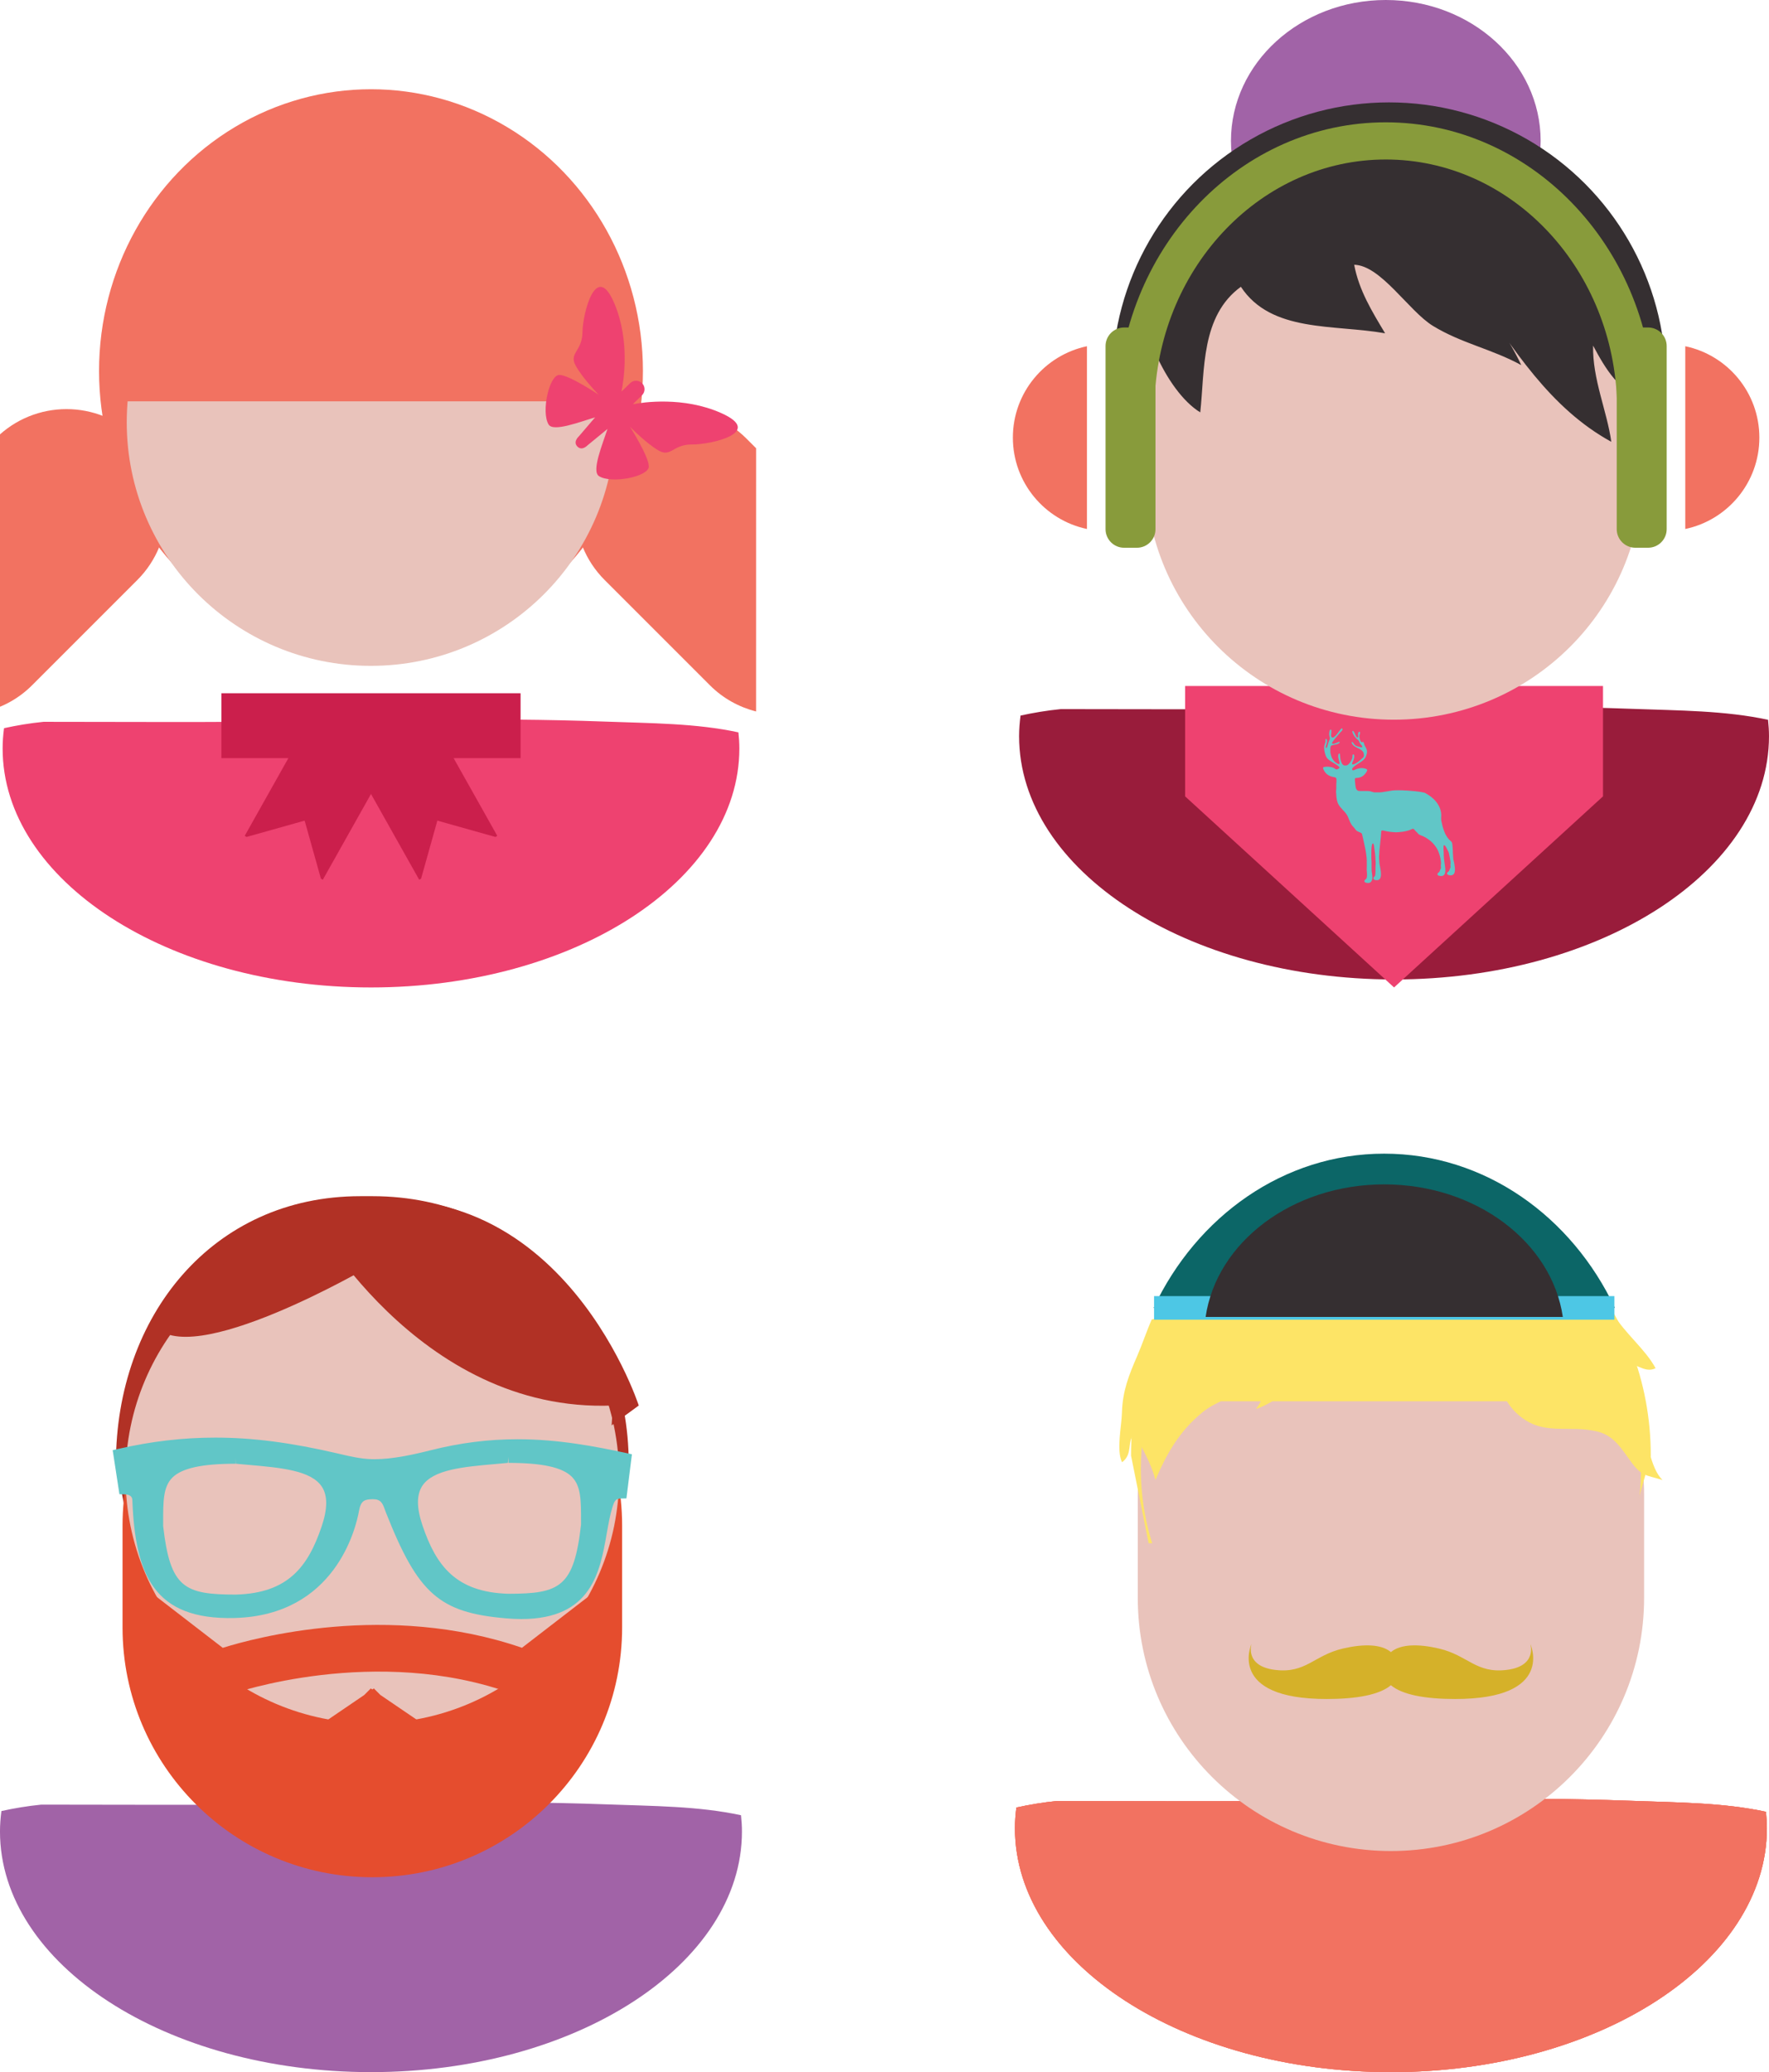 <?xml version="1.0" encoding="utf-8"?>
<!-- Generator: Adobe Illustrator 17.1.0, SVG Export Plug-In . SVG Version: 6.00 Build 0)  -->
<!DOCTYPE svg PUBLIC "-//W3C//DTD SVG 1.1//EN" "http://www.w3.org/Graphics/SVG/1.1/DTD/svg11.dtd">
<svg version="1.1" id="Layer_1" xmlns:x="http://ns.adobe.com/Extensibility/1.0/" xmlns:i="http://ns.adobe.com/AdobeIllustrator/10.0/" xmlns:graph="http://ns.adobe.com/Graphs/1.0/"
	 xmlns="http://www.w3.org/2000/svg" xmlns:xlink="http://www.w3.org/1999/xlink" xmlns:a="http://ns.adobe.com/AdobeSVGViewerExtensions/3.0/"
	 x="0px" y="0px" viewBox="67.902 352.029 184.304 215.871" enable-background="new 67.902 352.029 184.304 215.871"
	 xml:space="preserve">
<pattern  x="0" y="600" width="2.734" height="3.364" patternUnits="userSpaceOnUse" id="SVGID_1_" viewBox="0 -3.364 2.734 3.364" overflow="visible">
	<g>
		<polygon fill="none" points="0,0 2.734,0 2.734,-3.364 0,-3.364 		"/>
		<g>
			<polygon fill="none" points="0,-3.364 2.734,-3.364 2.734,0 0,0 			"/>
			<g>
				<polygon fill="none" points="0,0 2.734,0 2.734,-3.364 0,-3.364 				"/>
				<g>
					<polygon fill="none" points="0,-3.364 2.734,-3.364 2.734,0 0,0 					"/>
					<path fill="none" d="M1.236,0v-0.74c0-0.191-0.153-0.345-0.344-0.345c-0.19,0-0.345,0.154-0.345,0.345V0H0v-3.364h0.503v0.836
						c0,0.215,0.175,0.389,0.389,0.389s0.39-0.174,0.39-0.389v-0.836h1.454v1.258c0-0.191-0.153-0.345-0.344-0.345
						c-0.19,0-0.345,0.154-0.345,0.345v1.481c0,0.19,0.155,0.345,0.345,0.345c0.19,0,0.344-0.154,0.344-0.345V0H1.236z"/>
					<path fill="#262626" d="M2.391-0.281c-0.19,0-0.345-0.154-0.345-0.345v-1.481c0-0.191,0.155-0.345,0.345-0.345
						s0.344,0.154,0.344,0.345v1.481C2.734-0.436,2.58-0.281,2.391-0.281z"/>
					<path fill="#262626" d="M0.892-2.139c-0.215,0-0.389-0.174-0.389-0.389v-0.837h0.778v0.836
						C1.282-2.313,1.107-2.139,0.892-2.139z"/>
					<path fill="#262626" d="M0.892-1.226c0.219,0,0.397,0.174,0.397,0.389v0.836H0.496v-0.836C0.496-1.052,0.674-1.226,0.892-1.226
						z"/>
				</g>
			</g>
		</g>
	</g>
</pattern>
<pattern  x="0" y="600" width="2.734" height="3.364" patternUnits="userSpaceOnUse" id="SVGID_52_" viewBox="0 -3.364 2.734 3.364" overflow="visible">
	<g>
		<polygon fill="none" points="0,0 2.734,0 2.734,-3.364 0,-3.364 		"/>
		<g>
			<polygon fill="none" points="0,-3.364 2.734,-3.364 2.734,0 0,0 			"/>
			<g>
				<polygon fill="none" points="0,0 2.734,0 2.734,-3.364 0,-3.364 				"/>
				<g>
					<polygon fill="none" points="0,-3.364 2.734,-3.364 2.734,0 0,0 					"/>
					<path fill="none" d="M1.236,0v-0.74c0-0.191-0.153-0.345-0.344-0.345c-0.19,0-0.345,0.154-0.345,0.345V0H0v-3.364h0.503v0.836
						c0,0.215,0.175,0.389,0.389,0.389s0.39-0.174,0.39-0.389v-0.836h1.454v1.258c0-0.191-0.153-0.345-0.344-0.345
						c-0.19,0-0.345,0.154-0.345,0.345v1.481c0,0.19,0.155,0.345,0.345,0.345c0.19,0,0.344-0.154,0.344-0.345V0H1.236z"/>
					<path fill="#262626" d="M2.391-0.281c-0.19,0-0.345-0.154-0.345-0.345v-1.481c0-0.191,0.155-0.345,0.345-0.345
						s0.344,0.154,0.344,0.345v1.481C2.734-0.436,2.58-0.281,2.391-0.281z"/>
					<path fill="#262626" d="M0.892-2.139c-0.215,0-0.389-0.174-0.389-0.389v-0.837h0.778v0.836
						C1.282-2.313,1.107-2.139,0.892-2.139z"/>
					<path fill="#262626" d="M0.892-1.226c0.219,0,0.397,0.174,0.397,0.389v0.836H0.496v-0.836C0.496-1.052,0.674-1.226,0.892-1.226
						z"/>
				</g>
			</g>
		</g>
	</g>
</pattern>
<g>
	<g>
		<ellipse fill="#F27261" cx="106.553" cy="390.677" rx="28.332" ry="29.351"/>
		<path fill="#F27261" d="M146.677,426.149c-1.76-0.447-3.43-1.348-4.807-2.723l-10.968-10.968
			c-4.074-4.074-4.074-10.68-0.001-14.752c4.074-4.075,10.68-4.075,14.754,0l1.024,1.024L146.677,426.149z"/>
		<path fill="#F27261" d="M66.43,426.149c1.76-0.447,3.43-1.348,4.807-2.723l10.968-10.968c4.075-4.074,4.075-10.68,0.001-14.752
			c-4.074-4.075-10.68-4.075-14.754,0l-1.026,1.024L66.43,426.149z"/>
		<path fill="#E9C3BB" d="M106.535,421.397c14.066,0,25.466-11.356,25.466-25.374c0-14.013-11.4-25.383-25.466-25.383
			c-14.038,0-25.429,11.369-25.429,25.383C81.106,410.04,92.498,421.397,106.535,421.397z"/>
		<path fill="#F27261" d="M106.535,367.563c-13.535,0-24.755,11.373-26.939,26.276h53.918
			C131.324,378.935,120.099,367.563,106.535,367.563z"/>
		<path fill="#EE4270" d="M106.553,454.9c21.196,0,38.378-11.148,38.378-24.899c0-0.562-0.038-1.12-0.098-1.676
			c-4.39-0.95-9.052-0.944-13.995-1.126c-12.015-0.446-24.158-0.083-36.165,0.02c-7.399,0.055-14.818,0.007-22.23,0.007
			c-1.457,0.146-2.82,0.377-4.121,0.664c-0.092,0.695-0.147,1.398-0.147,2.11C68.177,443.753,85.357,454.9,106.553,454.9z"/>
		<rect x="90.969" y="424.25" fill="#CB1F4C" width="31.169" height="6.762"/>
		<path fill="#EE4270" d="M139.987,398.334c1.967,0.027,7.593-1.248,3.061-3.27c-3.957-1.765-8.206-1.119-9.214-0.925l0.954-0.932
			c0.348-0.342,0.354-0.899,0.015-1.246c-0.343-0.351-0.898-0.358-1.248-0.017l-0.908,0.884c0.237-1.132,0.908-5.25-0.722-9.154
			c-1.913-4.582-3.319,1.014-3.339,2.98c-0.026,1.967-1.425,2.143-0.718,3.446c0.702,1.306,2.411,3.054,2.411,3.054
			s-3.046-2.053-4.1-2.065c-1.056-0.012-1.919,3.863-1.119,5.166c0.492,0.8,3.268-0.284,4.844-0.746l-1.673,1.954
			c-0.349,0.341-0.514,0.736-0.178,1.084c0.344,0.349,0.74,0.191,1.092-0.15l2.05-1.681c-0.507,1.565-1.692,4.396-0.89,4.915
			c1.285,0.826,5.181,0.065,5.194-0.998c0.01-1.054-1.965-4.147-1.965-4.147s1.705,1.745,2.993,2.482
			C137.812,399.702,138.019,398.314,139.987,398.334z"/>
		<polygon fill="#CB1F4C" points="113.468,437.521 119.516,439.22 119.712,439.108 111.828,425.075 103.69,429.646 111.576,443.68 
			111.772,443.569 		"/>
		<polygon fill="#CB1F4C" points="99.641,437.521 93.592,439.22 93.396,439.108 101.281,425.075 109.419,429.646 101.533,443.68 
			101.337,443.569 		"/>
	</g>
	<g>
		<path fill="#A163A7" d="M106.554,567.9c21.347,0,38.649-11.228,38.649-25.076c0-0.567-0.038-1.129-0.098-1.687
			c-4.421-0.957-9.116-0.952-14.095-1.135c-12.099-0.448-24.328-0.085-36.422,0.021c-7.451,0.055-14.923,0.009-22.388,0.009
			c-1.467,0.146-2.842,0.38-4.151,0.668c-0.092,0.702-0.149,1.409-0.149,2.125C67.904,556.673,85.208,567.9,106.554,567.9z"/>
		<path fill="#B13125" d="M130.869,513.549l2.537-9.014c0-15.401-11.272-27.89-26.677-27.89h-1.288
			c-15.404,0-25.463,12.488-25.463,27.89l1.805,8.998L130.869,513.549z"/>
		<path fill="#E54D2E" d="M132.718,521.574c0,14.374-11.651,26.023-26.026,26.023l0,0c-14.372,0-26.023-11.649-26.023-26.023
			v-10.618c0-14.374,11.651-26.026,26.023-26.026l0,0c14.375,0,26.026,11.652,26.026,26.026V521.574z"/>
		<path fill="#E9C3BB" d="M132.404,505.855c0,14.197-11.508,25.708-25.721,25.708c-14.186,0-25.702-11.511-25.702-25.708
			c0-14.206,11.515-25.717,25.702-25.717C120.895,480.139,132.404,491.648,132.404,505.855z"/>
		<path fill="#61C6C7" d="M133.197,503.414c-3.278-0.7-7.129-1.448-11.355-1.448c-3.028,0-5.974,0.371-9.012,1.134
			c-1.958,0.492-4.031,0.946-5.921,0.946l-0.323-0.005c-1.125-0.037-2.21-0.29-3.261-0.536l-0.159-0.038
			c-4.966-1.157-8.93-1.67-12.851-1.67c-3.344,0-6.656,0.387-10.125,1.183l-0.548,0.127l0.702,4.587l0.512,0.01
			c0.809,0.015,0.828,0.453,0.834,0.615c0.309,7.756,2.213,12.482,10.645,12.27c10.482-0.275,12.642-9.337,12.968-11.152
			c0.203-1.136,0.631-1.202,1.438-1.225c0.836,0,1.018,0.405,1.27,1.12c0.038,0.106,0.073,0.207,0.111,0.297
			c3.336,8.438,5.546,10.39,12.452,10.992c0.584,0.051,1.132,0.077,1.645,0.077c7.326,0,8.194-4.924,8.891-8.881
			c0.177-1.012,0.347-1.97,0.608-2.799c0.229-0.732,0.367-0.862,0.928-0.878l0.52-0.011l0.573-4.597L133.197,503.414z
			 M120.881,503.825v0.605c3.516,0,5.614,0.461,6.6,1.449c0.963,0.966,0.959,2.494,0.956,4.614l0.001,0.367
			c-0.738,6.496-2.187,7.205-7.563,7.205c-5.48-0.149-7.539-2.94-8.946-7.087c-0.631-1.859-0.64-3.217-0.032-4.149
			c1.116-1.709,4.289-1.989,7.647-2.283l1.269-0.117L120.881,503.825L120.881,503.825z M84.902,510.581
			c-0.003-2.12-0.007-3.649,0.954-4.614c0.988-0.988,3.082-1.449,6.59-1.449v-0.605l0,0l0.022,0.604l1.323,0.119
			c3.36,0.293,6.532,0.571,7.648,2.281c0.608,0.934,0.598,2.292-0.031,4.151c-1.406,4.145-3.463,6.937-8.932,7.082
			c-5.39,0-6.839-0.707-7.575-7.134C84.902,511.016,84.902,510.581,84.902,510.581z"/>
		<g>
			<path fill="#B13125" d="M100.096,478.217c0,0,11.174,21.073,31.657,20.236l-0.127,2.067l2.825-2.067
				C134.451,498.453,125.561,470.945,100.096,478.217z"/>
			<path fill="#B13125" d="M102.87,476.992l-12.026,6.88c0,0-1.14,0.111-2.54,0.437c-1.438,1.713-2.914,3.396-4.383,5.084
				c-0.048,0.144-0.093,0.289-0.137,0.431c0.027,0.049,0.057,0.096,0.092,0.147c3.587,5.085,22.677-6.097,22.677-6.097v-0.605
				L102.87,476.992z"/>
		</g>
		<path fill="#E54D2E" d="M131.918,516.263l-9.635,7.429c-13.987-4.814-27.923-1.014-31.172,0.006l-9.644-7.435l4.967,16.003
			l19.881,6.198l0.218,0.169l0.16-0.049l0.16,0.049l0.22-0.169l19.883-6.198L131.918,516.263z M112.907,532.266l-5.373-3.657
			l-0.682-0.681l-0.16,0.109l-0.16-0.109l-0.679,0.681l-5.375,3.657h-9.252v-3.624c0.269,0,0.541-0.045,0.809-0.14
			c0.15-0.054,15.055-5.207,29.291-0.009c0.275,0.099,0.554,0.137,0.832,0.137v3.635L112.907,532.266L112.907,532.266z"/>
		<pattern  id="SVGID_2_" xlink:href="#SVGID_1_" patternTransform="matrix(0.553 0 0 -0.553 -11557.225 -21776.551)">
		</pattern>
		<path fill="url(#SVGID_2_)" d="M79.309,510.221"/>
	</g>
	<g>
		<g>
			<g>
				<g>
					<path id="SVGID_4_" fill="#F27261" d="M212.816,567.9c21.634,0,39.171-11.377,39.171-25.413c0-0.576-0.039-1.145-0.097-1.709
						c-4.48-0.97-9.242-0.964-14.284-1.151c-12.264-0.454-24.659-0.085-36.914,0.022c-7.552,0.055-15.125,0.007-22.69,0.007
						c-1.485,0.149-2.878,0.386-4.208,0.678c-0.092,0.71-0.149,1.428-0.149,2.153C173.645,556.523,191.182,567.9,212.816,567.9z"/>
				</g>
				<g>
					<g>
						<g>
							<defs>
								<path id="SVGID_3_" d="M212.816,567.9c21.634,0,39.171-11.377,39.171-25.413c0-0.576-0.039-1.145-0.097-1.709
									c-4.48-0.97-9.242-0.964-14.284-1.151c-12.264-0.454-24.659-0.085-36.914,0.022c-7.552,0.055-15.125,0.007-22.69,0.007
									c-1.485,0.149-2.878,0.386-4.208,0.678c-0.092,0.71-0.149,1.428-0.149,2.153C173.645,556.523,191.182,567.9,212.816,567.9z"
									/>
							</defs>
							<clipPath id="SVGID_5_">
								<use xlink:href="#SVGID_3_"  overflow="visible"/>
							</clipPath>
							<g clip-path="url(#SVGID_5_)">
								<rect x="244.874" y="537.205" fill="#F27261" width="11.059" height="11.059"/>
								<rect x="244.874" y="537.205" fill="#F27261" width="5.528" height="5.53"/>
								<rect x="250.402" y="537.205" fill="#F27261" width="5.529" height="5.53"/>
								<rect x="250.402" y="542.735" fill="#F27261" width="5.529" height="5.528"/>
								<rect x="244.874" y="542.735" fill="#F27261" width="5.528" height="5.528"/>
							</g>
						</g>
					</g>
				</g>
				<g>
					<g>
						<g>
							<defs>
								<path id="SVGID_6_" d="M212.816,567.9c21.634,0,39.171-11.377,39.171-25.413c0-0.576-0.039-1.145-0.097-1.709
									c-4.48-0.97-9.242-0.964-14.284-1.151c-12.264-0.454-24.659-0.085-36.914,0.022c-7.552,0.055-15.125,0.007-22.69,0.007
									c-1.485,0.149-2.878,0.386-4.208,0.678c-0.092,0.71-0.149,1.428-0.149,2.153C173.645,556.523,191.182,567.9,212.816,567.9z"
									/>
							</defs>
							<clipPath id="SVGID_7_">
								<use xlink:href="#SVGID_6_"  overflow="visible"/>
							</clipPath>
							<g clip-path="url(#SVGID_7_)">
								<rect x="244.874" y="548.265" fill="#F27261" width="11.059" height="11.056"/>
								<rect x="244.874" y="548.265" fill="#F27261" width="5.528" height="5.528"/>
								<rect x="250.402" y="548.265" fill="#F27261" width="5.529" height="5.528"/>
								<rect x="250.402" y="553.794" fill="#F27261" width="5.529" height="5.527"/>
								<rect x="244.874" y="553.794" fill="#F27261" width="5.528" height="5.527"/>
							</g>
						</g>
					</g>
				</g>
				<g>
					<g>
						<g>
							<defs>
								<path id="SVGID_8_" d="M212.816,567.9c21.634,0,39.171-11.377,39.171-25.413c0-0.576-0.039-1.145-0.097-1.709
									c-4.48-0.97-9.242-0.964-14.284-1.151c-12.264-0.454-24.659-0.085-36.914,0.022c-7.552,0.055-15.125,0.007-22.69,0.007
									c-1.485,0.149-2.878,0.386-4.208,0.678c-0.092,0.71-0.149,1.428-0.149,2.153C173.645,556.523,191.182,567.9,212.816,567.9z"
									/>
							</defs>
							<clipPath id="SVGID_9_">
								<use xlink:href="#SVGID_8_"  overflow="visible"/>
							</clipPath>
							<g clip-path="url(#SVGID_9_)">
								<rect x="244.874" y="559.32" fill="#F27261" width="11.059" height="11.059"/>
								<rect x="244.874" y="559.32" fill="#F27261" width="5.528" height="5.529"/>
								<rect x="250.402" y="559.32" fill="#F27261" width="5.529" height="5.529"/>
								<rect x="250.402" y="564.851" fill="#F27261" width="5.529" height="5.528"/>
								<rect x="244.874" y="564.851" fill="#F27261" width="5.528" height="5.528"/>
							</g>
						</g>
					</g>
				</g>
				<g>
					<g>
						<g>
							<defs>
								<path id="SVGID_10_" d="M212.816,567.9c21.634,0,39.171-11.377,39.171-25.413c0-0.576-0.039-1.145-0.097-1.709
									c-4.48-0.97-9.242-0.964-14.284-1.151c-12.264-0.454-24.659-0.085-36.914,0.022c-7.552,0.055-15.125,0.007-22.69,0.007
									c-1.485,0.149-2.878,0.386-4.208,0.678c-0.092,0.71-0.149,1.428-0.149,2.153C173.645,556.523,191.182,567.9,212.816,567.9z"
									/>
							</defs>
							<clipPath id="SVGID_11_">
								<use xlink:href="#SVGID_10_"  overflow="visible"/>
							</clipPath>
							<g clip-path="url(#SVGID_11_)">
								<rect x="233.818" y="537.205" fill="#F27261" width="11.056" height="11.059"/>
								<rect x="233.818" y="537.205" fill="#F27261" width="5.528" height="5.53"/>
								<rect x="239.346" y="537.205" fill="#F27261" width="5.527" height="5.53"/>
								<rect x="239.346" y="542.735" fill="#F27261" width="5.527" height="5.528"/>
								<rect x="233.818" y="542.735" fill="#F27261" width="5.528" height="5.528"/>
							</g>
						</g>
					</g>
				</g>
				<g>
					<g>
						<g>
							<defs>
								<path id="SVGID_12_" d="M212.816,567.9c21.634,0,39.171-11.377,39.171-25.413c0-0.576-0.039-1.145-0.097-1.709
									c-4.48-0.97-9.242-0.964-14.284-1.151c-12.264-0.454-24.659-0.085-36.914,0.022c-7.552,0.055-15.125,0.007-22.69,0.007
									c-1.485,0.149-2.878,0.386-4.208,0.678c-0.092,0.71-0.149,1.428-0.149,2.153C173.645,556.523,191.182,567.9,212.816,567.9z"
									/>
							</defs>
							<clipPath id="SVGID_13_">
								<use xlink:href="#SVGID_12_"  overflow="visible"/>
							</clipPath>
							<g clip-path="url(#SVGID_13_)">
								<rect x="233.818" y="548.265" fill="#F27261" width="11.056" height="11.056"/>
								<rect x="233.818" y="548.265" fill="#F27261" width="5.528" height="5.528"/>
								<rect x="239.346" y="548.265" fill="#F27261" width="5.527" height="5.528"/>
								<rect x="239.346" y="553.794" fill="#F27261" width="5.527" height="5.527"/>
								<rect x="233.818" y="553.794" fill="#F27261" width="5.528" height="5.527"/>
							</g>
						</g>
					</g>
				</g>
				<g>
					<g>
						<g>
							<defs>
								<path id="SVGID_14_" d="M212.816,567.9c21.634,0,39.171-11.377,39.171-25.413c0-0.576-0.039-1.145-0.097-1.709
									c-4.48-0.97-9.242-0.964-14.284-1.151c-12.264-0.454-24.659-0.085-36.914,0.022c-7.552,0.055-15.125,0.007-22.69,0.007
									c-1.485,0.149-2.878,0.386-4.208,0.678c-0.092,0.71-0.149,1.428-0.149,2.153C173.645,556.523,191.182,567.9,212.816,567.9z"
									/>
							</defs>
							<clipPath id="SVGID_15_">
								<use xlink:href="#SVGID_14_"  overflow="visible"/>
							</clipPath>
							<g clip-path="url(#SVGID_15_)">
								<rect x="233.818" y="559.32" fill="#F27261" width="11.056" height="11.059"/>
								<rect x="233.818" y="559.32" fill="#F27261" width="5.528" height="5.529"/>
								<rect x="239.346" y="559.32" fill="#F27261" width="5.527" height="5.529"/>
								<rect x="239.346" y="564.851" fill="#F27261" width="5.527" height="5.528"/>
								<rect x="233.818" y="564.851" fill="#F27261" width="5.528" height="5.528"/>
							</g>
						</g>
					</g>
				</g>
				<g>
					<g>
						<g>
							<defs>
								<path id="SVGID_16_" d="M212.816,567.9c21.634,0,39.171-11.377,39.171-25.413c0-0.576-0.039-1.145-0.097-1.709
									c-4.48-0.97-9.242-0.964-14.284-1.151c-12.264-0.454-24.659-0.085-36.914,0.022c-7.552,0.055-15.125,0.007-22.69,0.007
									c-1.485,0.149-2.878,0.386-4.208,0.678c-0.092,0.71-0.149,1.428-0.149,2.153C173.645,556.523,191.182,567.9,212.816,567.9z"
									/>
							</defs>
							<clipPath id="SVGID_17_">
								<use xlink:href="#SVGID_16_"  overflow="visible"/>
							</clipPath>
							<g clip-path="url(#SVGID_17_)">
								<rect x="222.759" y="537.205" fill="#F27261" width="11.059" height="11.059"/>
								<rect x="222.759" y="537.205" fill="#F27261" width="5.529" height="5.53"/>
								<rect x="228.29" y="537.205" fill="#F27261" width="5.528" height="5.53"/>
								<rect x="228.29" y="542.735" fill="#F27261" width="5.528" height="5.528"/>
								<rect x="222.759" y="542.735" fill="#F27261" width="5.529" height="5.528"/>
							</g>
						</g>
					</g>
				</g>
				<g>
					<g>
						<g>
							<defs>
								<path id="SVGID_18_" d="M212.816,567.9c21.634,0,39.171-11.377,39.171-25.413c0-0.576-0.039-1.145-0.097-1.709
									c-4.48-0.97-9.242-0.964-14.284-1.151c-12.264-0.454-24.659-0.085-36.914,0.022c-7.552,0.055-15.125,0.007-22.69,0.007
									c-1.485,0.149-2.878,0.386-4.208,0.678c-0.092,0.71-0.149,1.428-0.149,2.153C173.645,556.523,191.182,567.9,212.816,567.9z"
									/>
							</defs>
							<clipPath id="SVGID_19_">
								<use xlink:href="#SVGID_18_"  overflow="visible"/>
							</clipPath>
							<g clip-path="url(#SVGID_19_)">
								<rect x="222.759" y="548.265" fill="#F27261" width="11.059" height="11.056"/>
								<rect x="222.759" y="548.265" fill="#F27261" width="5.529" height="5.528"/>
								<rect x="228.29" y="548.265" fill="#F27261" width="5.528" height="5.528"/>
								<rect x="228.29" y="553.794" fill="#F27261" width="5.528" height="5.527"/>
								<rect x="222.759" y="553.794" fill="#F27261" width="5.529" height="5.527"/>
							</g>
						</g>
					</g>
				</g>
				<g>
					<g>
						<g>
							<defs>
								<path id="SVGID_20_" d="M212.816,567.9c21.634,0,39.171-11.377,39.171-25.413c0-0.576-0.039-1.145-0.097-1.709
									c-4.48-0.97-9.242-0.964-14.284-1.151c-12.264-0.454-24.659-0.085-36.914,0.022c-7.552,0.055-15.125,0.007-22.69,0.007
									c-1.485,0.149-2.878,0.386-4.208,0.678c-0.092,0.71-0.149,1.428-0.149,2.153C173.645,556.523,191.182,567.9,212.816,567.9z"
									/>
							</defs>
							<clipPath id="SVGID_21_">
								<use xlink:href="#SVGID_20_"  overflow="visible"/>
							</clipPath>
							<g clip-path="url(#SVGID_21_)">
								<rect x="222.759" y="559.32" fill="#F27261" width="11.059" height="11.059"/>
								<rect x="222.759" y="559.32" fill="#F27261" width="5.529" height="5.529"/>
								<rect x="228.29" y="559.32" fill="#F27261" width="5.528" height="5.529"/>
								<rect x="228.29" y="564.851" fill="#F27261" width="5.528" height="5.528"/>
								<rect x="222.759" y="564.851" fill="#F27261" width="5.529" height="5.528"/>
							</g>
						</g>
					</g>
				</g>
				<g>
					<g>
						<g>
							<defs>
								<path id="SVGID_22_" d="M212.816,567.9c21.634,0,39.171-11.377,39.171-25.413c0-0.576-0.039-1.145-0.097-1.709
									c-4.48-0.97-9.242-0.964-14.284-1.151c-12.264-0.454-24.659-0.085-36.914,0.022c-7.552,0.055-15.125,0.007-22.69,0.007
									c-1.485,0.149-2.878,0.386-4.208,0.678c-0.092,0.71-0.149,1.428-0.149,2.153C173.645,556.523,191.182,567.9,212.816,567.9z"
									/>
							</defs>
							<clipPath id="SVGID_23_">
								<use xlink:href="#SVGID_22_"  overflow="visible"/>
							</clipPath>
							<g clip-path="url(#SVGID_23_)">
								<rect x="211.702" y="537.205" fill="#F27261" width="11.058" height="11.059"/>
								<rect x="211.702" y="537.205" fill="#F27261" width="5.528" height="5.53"/>
								<rect x="217.231" y="537.205" fill="#F27261" width="5.528" height="5.53"/>
								<rect x="217.231" y="542.735" fill="#F27261" width="5.528" height="5.528"/>
								<rect x="211.702" y="542.735" fill="#F27261" width="5.528" height="5.528"/>
							</g>
						</g>
					</g>
				</g>
				<g>
					<g>
						<g>
							<defs>
								<path id="SVGID_24_" d="M212.816,567.9c21.634,0,39.171-11.377,39.171-25.413c0-0.576-0.039-1.145-0.097-1.709
									c-4.48-0.97-9.242-0.964-14.284-1.151c-12.264-0.454-24.659-0.085-36.914,0.022c-7.552,0.055-15.125,0.007-22.69,0.007
									c-1.485,0.149-2.878,0.386-4.208,0.678c-0.092,0.71-0.149,1.428-0.149,2.153C173.645,556.523,191.182,567.9,212.816,567.9z"
									/>
							</defs>
							<clipPath id="SVGID_25_">
								<use xlink:href="#SVGID_24_"  overflow="visible"/>
							</clipPath>
							<g clip-path="url(#SVGID_25_)">
								<rect x="211.702" y="548.265" fill="#F27261" width="11.058" height="11.056"/>
								<rect x="211.702" y="548.265" fill="#F27261" width="5.528" height="5.528"/>
								<rect x="217.231" y="548.265" fill="#F27261" width="5.528" height="5.528"/>
								<rect x="217.231" y="553.794" fill="#F27261" width="5.528" height="5.527"/>
								<rect x="211.702" y="553.794" fill="#F27261" width="5.528" height="5.527"/>
							</g>
						</g>
					</g>
				</g>
				<g>
					<g>
						<g>
							<defs>
								<path id="SVGID_26_" d="M212.816,567.9c21.634,0,39.171-11.377,39.171-25.413c0-0.576-0.039-1.145-0.097-1.709
									c-4.48-0.97-9.242-0.964-14.284-1.151c-12.264-0.454-24.659-0.085-36.914,0.022c-7.552,0.055-15.125,0.007-22.69,0.007
									c-1.485,0.149-2.878,0.386-4.208,0.678c-0.092,0.71-0.149,1.428-0.149,2.153C173.645,556.523,191.182,567.9,212.816,567.9z"
									/>
							</defs>
							<clipPath id="SVGID_27_">
								<use xlink:href="#SVGID_26_"  overflow="visible"/>
							</clipPath>
							<g clip-path="url(#SVGID_27_)">
								<rect x="211.702" y="559.32" fill="#F27261" width="11.058" height="11.059"/>
								<rect x="211.702" y="559.32" fill="#F27261" width="5.528" height="5.529"/>
								<rect x="217.231" y="559.32" fill="#F27261" width="5.528" height="5.529"/>
								<rect x="217.231" y="564.851" fill="#F27261" width="5.528" height="5.528"/>
								<rect x="211.702" y="564.851" fill="#F27261" width="5.528" height="5.528"/>
							</g>
						</g>
					</g>
				</g>
				<g>
					<g>
						<g>
							<defs>
								<path id="SVGID_28_" d="M212.816,567.9c21.634,0,39.171-11.377,39.171-25.413c0-0.576-0.039-1.145-0.097-1.709
									c-4.48-0.97-9.242-0.964-14.284-1.151c-12.264-0.454-24.659-0.085-36.914,0.022c-7.552,0.055-15.125,0.007-22.69,0.007
									c-1.485,0.149-2.878,0.386-4.208,0.678c-0.092,0.71-0.149,1.428-0.149,2.153C173.645,556.523,191.182,567.9,212.816,567.9z"
									/>
							</defs>
							<clipPath id="SVGID_29_">
								<use xlink:href="#SVGID_28_"  overflow="visible"/>
							</clipPath>
							<g clip-path="url(#SVGID_29_)">
								<rect x="200.644" y="537.205" fill="#F27261" width="11.059" height="11.059"/>
								<rect x="200.644" y="537.205" fill="#F27261" width="5.528" height="5.53"/>
								<rect x="206.172" y="537.205" fill="#F27261" width="5.529" height="5.53"/>
								<rect x="206.172" y="542.735" fill="#F27261" width="5.529" height="5.528"/>
								<rect x="200.644" y="542.735" fill="#F27261" width="5.528" height="5.528"/>
							</g>
						</g>
					</g>
				</g>
				<g>
					<g>
						<g>
							<defs>
								<path id="SVGID_30_" d="M212.816,567.9c21.634,0,39.171-11.377,39.171-25.413c0-0.576-0.039-1.145-0.097-1.709
									c-4.48-0.97-9.242-0.964-14.284-1.151c-12.264-0.454-24.659-0.085-36.914,0.022c-7.552,0.055-15.125,0.007-22.69,0.007
									c-1.485,0.149-2.878,0.386-4.208,0.678c-0.092,0.71-0.149,1.428-0.149,2.153C173.645,556.523,191.182,567.9,212.816,567.9z"
									/>
							</defs>
							<clipPath id="SVGID_31_">
								<use xlink:href="#SVGID_30_"  overflow="visible"/>
							</clipPath>
							<g clip-path="url(#SVGID_31_)">
								<rect x="200.644" y="548.265" fill="#F27261" width="11.059" height="11.056"/>
								<rect x="200.644" y="548.265" fill="#F27261" width="5.528" height="5.528"/>
								<rect x="206.172" y="548.265" fill="#F27261" width="5.529" height="5.528"/>
								<rect x="206.172" y="553.794" fill="#F27261" width="5.529" height="5.527"/>
								<rect x="200.644" y="553.794" fill="#F27261" width="5.528" height="5.527"/>
							</g>
						</g>
					</g>
				</g>
				<g>
					<g>
						<g>
							<defs>
								<path id="SVGID_32_" d="M212.816,567.9c21.634,0,39.171-11.377,39.171-25.413c0-0.576-0.039-1.145-0.097-1.709
									c-4.48-0.97-9.242-0.964-14.284-1.151c-12.264-0.454-24.659-0.085-36.914,0.022c-7.552,0.055-15.125,0.007-22.69,0.007
									c-1.485,0.149-2.878,0.386-4.208,0.678c-0.092,0.71-0.149,1.428-0.149,2.153C173.645,556.523,191.182,567.9,212.816,567.9z"
									/>
							</defs>
							<clipPath id="SVGID_33_">
								<use xlink:href="#SVGID_32_"  overflow="visible"/>
							</clipPath>
							<g clip-path="url(#SVGID_33_)">
								<rect x="200.644" y="559.32" fill="#F27261" width="11.059" height="11.059"/>
								<rect x="200.644" y="559.32" fill="#F27261" width="5.528" height="5.529"/>
								<rect x="206.172" y="559.32" fill="#F27261" width="5.529" height="5.529"/>
								<rect x="206.172" y="564.851" fill="#F27261" width="5.529" height="5.528"/>
								<rect x="200.644" y="564.851" fill="#F27261" width="5.528" height="5.528"/>
							</g>
						</g>
					</g>
				</g>
				<g>
					<g>
						<g>
							<defs>
								<path id="SVGID_34_" d="M212.816,567.9c21.634,0,39.171-11.377,39.171-25.413c0-0.576-0.039-1.145-0.097-1.709
									c-4.48-0.97-9.242-0.964-14.284-1.151c-12.264-0.454-24.659-0.085-36.914,0.022c-7.552,0.055-15.125,0.007-22.69,0.007
									c-1.485,0.149-2.878,0.386-4.208,0.678c-0.092,0.71-0.149,1.428-0.149,2.153C173.645,556.523,191.182,567.9,212.816,567.9z"
									/>
							</defs>
							<clipPath id="SVGID_35_">
								<use xlink:href="#SVGID_34_"  overflow="visible"/>
							</clipPath>
							<g clip-path="url(#SVGID_35_)">
								<rect x="189.587" y="537.205" fill="#F27261" width="11.058" height="11.059"/>
								<rect x="189.587" y="537.205" fill="#F27261" width="5.528" height="5.53"/>
								<rect x="195.115" y="537.205" fill="#F27261" width="5.528" height="5.53"/>
								<rect x="195.115" y="542.735" fill="#F27261" width="5.528" height="5.528"/>
								<rect x="189.587" y="542.735" fill="#F27261" width="5.528" height="5.528"/>
							</g>
						</g>
					</g>
				</g>
				<g>
					<g>
						<g>
							<defs>
								<path id="SVGID_36_" d="M212.816,567.9c21.634,0,39.171-11.377,39.171-25.413c0-0.576-0.039-1.145-0.097-1.709
									c-4.48-0.97-9.242-0.964-14.284-1.151c-12.264-0.454-24.659-0.085-36.914,0.022c-7.552,0.055-15.125,0.007-22.69,0.007
									c-1.485,0.149-2.878,0.386-4.208,0.678c-0.092,0.71-0.149,1.428-0.149,2.153C173.645,556.523,191.182,567.9,212.816,567.9z"
									/>
							</defs>
							<clipPath id="SVGID_37_">
								<use xlink:href="#SVGID_36_"  overflow="visible"/>
							</clipPath>
							<g clip-path="url(#SVGID_37_)">
								<rect x="189.587" y="548.265" fill="#F27261" width="11.058" height="11.056"/>
								<rect x="189.587" y="548.265" fill="#F27261" width="5.528" height="5.528"/>
								<rect x="195.115" y="548.265" fill="#F27261" width="5.528" height="5.528"/>
								<rect x="195.115" y="553.794" fill="#F27261" width="5.528" height="5.527"/>
								<rect x="189.587" y="553.794" fill="#F27261" width="5.528" height="5.527"/>
							</g>
						</g>
					</g>
				</g>
				<g>
					<g>
						<g>
							<defs>
								<path id="SVGID_38_" d="M212.816,567.9c21.634,0,39.171-11.377,39.171-25.413c0-0.576-0.039-1.145-0.097-1.709
									c-4.48-0.97-9.242-0.964-14.284-1.151c-12.264-0.454-24.659-0.085-36.914,0.022c-7.552,0.055-15.125,0.007-22.69,0.007
									c-1.485,0.149-2.878,0.386-4.208,0.678c-0.092,0.71-0.149,1.428-0.149,2.153C173.645,556.523,191.182,567.9,212.816,567.9z"
									/>
							</defs>
							<clipPath id="SVGID_39_">
								<use xlink:href="#SVGID_38_"  overflow="visible"/>
							</clipPath>
							<g clip-path="url(#SVGID_39_)">
								<rect x="189.587" y="559.32" fill="#F27261" width="11.058" height="11.059"/>
								<rect x="189.587" y="559.32" fill="#F27261" width="5.528" height="5.529"/>
								<rect x="195.115" y="559.32" fill="#F27261" width="5.528" height="5.529"/>
								<rect x="195.115" y="564.851" fill="#F27261" width="5.528" height="5.528"/>
								<rect x="189.587" y="564.851" fill="#F27261" width="5.528" height="5.528"/>
							</g>
						</g>
					</g>
				</g>
				<g>
					<g>
						<g>
							<defs>
								<path id="SVGID_40_" d="M212.816,567.9c21.634,0,39.171-11.377,39.171-25.413c0-0.576-0.039-1.145-0.097-1.709
									c-4.48-0.97-9.242-0.964-14.284-1.151c-12.264-0.454-24.659-0.085-36.914,0.022c-7.552,0.055-15.125,0.007-22.69,0.007
									c-1.485,0.149-2.878,0.386-4.208,0.678c-0.092,0.71-0.149,1.428-0.149,2.153C173.645,556.523,191.182,567.9,212.816,567.9z"
									/>
							</defs>
							<clipPath id="SVGID_41_">
								<use xlink:href="#SVGID_40_"  overflow="visible"/>
							</clipPath>
							<g clip-path="url(#SVGID_41_)">
								<rect x="178.529" y="537.205" fill="#F27261" width="11.058" height="11.059"/>
								<rect x="178.529" y="537.205" fill="#F27261" width="5.528" height="5.53"/>
								<rect x="184.059" y="537.205" fill="#F27261" width="5.528" height="5.53"/>
								<rect x="184.059" y="542.735" fill="#F27261" width="5.528" height="5.528"/>
								<rect x="178.529" y="542.735" fill="#F27261" width="5.528" height="5.528"/>
							</g>
						</g>
					</g>
				</g>
				<g>
					<g>
						<g>
							<defs>
								<path id="SVGID_42_" d="M212.816,567.9c21.634,0,39.171-11.377,39.171-25.413c0-0.576-0.039-1.145-0.097-1.709
									c-4.48-0.97-9.242-0.964-14.284-1.151c-12.264-0.454-24.659-0.085-36.914,0.022c-7.552,0.055-15.125,0.007-22.69,0.007
									c-1.485,0.149-2.878,0.386-4.208,0.678c-0.092,0.71-0.149,1.428-0.149,2.153C173.645,556.523,191.182,567.9,212.816,567.9z"
									/>
							</defs>
							<clipPath id="SVGID_43_">
								<use xlink:href="#SVGID_42_"  overflow="visible"/>
							</clipPath>
							<g clip-path="url(#SVGID_43_)">
								<rect x="178.529" y="548.265" fill="#F27261" width="11.058" height="11.056"/>
								<rect x="178.529" y="548.265" fill="#F27261" width="5.528" height="5.528"/>
								<rect x="184.059" y="548.265" fill="#F27261" width="5.528" height="5.528"/>
								<rect x="184.059" y="553.794" fill="#F27261" width="5.528" height="5.527"/>
								<rect x="178.529" y="553.794" fill="#F27261" width="5.528" height="5.527"/>
							</g>
						</g>
					</g>
				</g>
				<g>
					<g>
						<g>
							<defs>
								<path id="SVGID_44_" d="M212.816,567.9c21.634,0,39.171-11.377,39.171-25.413c0-0.576-0.039-1.145-0.097-1.709
									c-4.48-0.97-9.242-0.964-14.284-1.151c-12.264-0.454-24.659-0.085-36.914,0.022c-7.552,0.055-15.125,0.007-22.69,0.007
									c-1.485,0.149-2.878,0.386-4.208,0.678c-0.092,0.71-0.149,1.428-0.149,2.153C173.645,556.523,191.182,567.9,212.816,567.9z"
									/>
							</defs>
							<clipPath id="SVGID_45_">
								<use xlink:href="#SVGID_44_"  overflow="visible"/>
							</clipPath>
							<g clip-path="url(#SVGID_45_)">
								<rect x="178.529" y="559.32" fill="#F27261" width="11.058" height="11.059"/>
								<rect x="178.529" y="559.32" fill="#F27261" width="5.528" height="5.529"/>
								<rect x="184.059" y="559.32" fill="#F27261" width="5.528" height="5.529"/>
								<rect x="184.059" y="564.851" fill="#F27261" width="5.528" height="5.528"/>
								<rect x="178.529" y="564.851" fill="#F27261" width="5.528" height="5.528"/>
							</g>
						</g>
					</g>
				</g>
				<g>
					<g>
						<g>
							<defs>
								<path id="SVGID_46_" d="M212.816,567.9c21.634,0,39.171-11.377,39.171-25.413c0-0.576-0.039-1.145-0.097-1.709
									c-4.48-0.97-9.242-0.964-14.284-1.151c-12.264-0.454-24.659-0.085-36.914,0.022c-7.552,0.055-15.125,0.007-22.69,0.007
									c-1.485,0.149-2.878,0.386-4.208,0.678c-0.092,0.71-0.149,1.428-0.149,2.153C173.645,556.523,191.182,567.9,212.816,567.9z"
									/>
							</defs>
							<clipPath id="SVGID_47_">
								<use xlink:href="#SVGID_46_"  overflow="visible"/>
							</clipPath>
							<g clip-path="url(#SVGID_47_)">
								<rect x="167.472" y="537.205" fill="#F27261" width="11.059" height="11.059"/>
								<rect x="167.472" y="537.205" fill="#F27261" width="5.528" height="5.53"/>
								<rect x="173" y="537.205" fill="#F27261" width="5.529" height="5.53"/>
								<rect x="173" y="542.735" fill="#F27261" width="5.529" height="5.528"/>
								<rect x="167.472" y="542.735" fill="#F27261" width="5.528" height="5.528"/>
							</g>
						</g>
					</g>
				</g>
				<g>
					<g>
						<g>
							<defs>
								<path id="SVGID_48_" d="M212.816,567.9c21.634,0,39.171-11.377,39.171-25.413c0-0.576-0.039-1.145-0.097-1.709
									c-4.48-0.97-9.242-0.964-14.284-1.151c-12.264-0.454-24.659-0.085-36.914,0.022c-7.552,0.055-15.125,0.007-22.69,0.007
									c-1.485,0.149-2.878,0.386-4.208,0.678c-0.092,0.71-0.149,1.428-0.149,2.153C173.645,556.523,191.182,567.9,212.816,567.9z"
									/>
							</defs>
							<clipPath id="SVGID_49_">
								<use xlink:href="#SVGID_48_"  overflow="visible"/>
							</clipPath>
							<g clip-path="url(#SVGID_49_)">
								<rect x="167.472" y="548.265" fill="#F27261" width="11.059" height="11.056"/>
								<rect x="167.472" y="548.265" fill="#F27261" width="5.528" height="5.528"/>
								<rect x="173" y="548.265" fill="#F27261" width="5.529" height="5.528"/>
								<rect x="173" y="553.794" fill="#F27261" width="5.529" height="5.527"/>
								<rect x="167.472" y="553.794" fill="#F27261" width="5.528" height="5.527"/>
							</g>
						</g>
					</g>
				</g>
				<g>
					<g>
						<g>
							<defs>
								<path id="SVGID_50_" d="M212.816,567.9c21.634,0,39.171-11.377,39.171-25.413c0-0.576-0.039-1.145-0.097-1.709
									c-4.48-0.97-9.242-0.964-14.284-1.151c-12.264-0.454-24.659-0.085-36.914,0.022c-7.552,0.055-15.125,0.007-22.69,0.007
									c-1.485,0.149-2.878,0.386-4.208,0.678c-0.092,0.71-0.149,1.428-0.149,2.153C173.645,556.523,191.182,567.9,212.816,567.9z"
									/>
							</defs>
							<clipPath id="SVGID_51_">
								<use xlink:href="#SVGID_50_"  overflow="visible"/>
							</clipPath>
							<g clip-path="url(#SVGID_51_)">
								<rect x="167.472" y="559.32" fill="#F27261" width="11.059" height="11.059"/>
								<rect x="167.472" y="559.32" fill="#F27261" width="5.528" height="5.529"/>
								<rect x="173" y="559.32" fill="#F27261" width="5.529" height="5.529"/>
								<rect x="173" y="564.851" fill="#F27261" width="5.529" height="5.528"/>
								<rect x="167.472" y="564.851" fill="#F27261" width="5.528" height="5.528"/>
							</g>
						</g>
					</g>
				</g>
			</g>
		</g>
		<g>
			<path fill="#E9C3BB" d="M239.193,518.492c0,14.566-11.808,26.374-26.377,26.374l0,0c-14.566,0-26.375-11.808-26.375-26.374
				v-10.76c0-14.569,11.809-26.378,26.375-26.378l0,0c14.569,0,26.377,11.809,26.377,26.378V518.492z"/>
		</g>
		<g>
			<path fill="#FDE466" d="M237.319,512.817l2.57-9.138c0-15.608-11.423-28.264-27.035-28.264h-1.306
				c-15.611,0-25.807,12.656-25.807,28.264l1.831,9.122L237.319,512.817z"/>
		</g>
		<g>
			<path fill="#E9C3BB" d="M186.76,505.019c0,14.39,11.669,26.055,26.046,26.055c14.406,0,26.068-11.665,26.068-26.055
				c0-2.431-0.357-4.774-0.979-7.007H187.74C187.117,500.246,186.76,502.588,186.76,505.019z"/>
		</g>
		<g>
			<g>
				<path fill="#FDE466" d="M217.821,480.449l0.155-0.614c-1.645-1.228-2.964-2.315-5.336-2.303
					c-2.015,0.009-4.065,0.409-6.067,0.578c-4.11,0.351-9.025,0.748-12.217,3.564c-1.503,1.326-2.863,2.656-4.106,4.158
					c0.042,0.172,0.07,0.348,0.07,0.53c0,0.46-0.144,0.883-0.385,1.243c-0.083,0.199-0.188,0.391-0.329,0.564
					c-0.187,0.435-0.573,0.829-0.946,1.048c-0.237,0.139-0.497,0.224-0.762,0.271c-0.55,1.243-0.964,2.532-1.529,3.833
					c-0.87,2.005-1.513,3.625-1.577,5.875c-0.042,1.473-0.602,3.905,0.01,5.168c1.202-0.88,0.434-2.265,1.336-2.974
					c0.794,1.628,1.665,3.006,2.145,4.812c1.186-2.75,2.464-5.053,4.913-7.056c1.425-1.167,3.095-1.39,4.385-2.789
					c1.043-1.13,3.012-2.707,3.36-4.235c0.172,1.983-1.042,5.114-2.183,6.692c2.097-0.679,4.17-2.698,6.166-3.742
					c2.066-1.081,4.308-1.766,6.385-2.825c2.776-1.415,4.533-3.421,5.677-6.321C217.484,484.67,218.443,481.736,217.821,480.449z"/>
			</g>
			<g>
				<path fill="#FDE466" d="M239.023,500.233c-0.6-2.135-1.872-4.035-2.271-6.226c1.344-0.288,2.413,1.19,3.637,0.561
					c-1.075-2.002-3.227-3.646-4.425-5.691c-1.295-0.192-2.502-0.654-3.411-1.765c-0.328-0.401-0.54-0.862-0.616-1.337
					c-0.481-0.258-0.968-0.512-1.441-0.794c-2.943-1.755-4.355-4.291-6.867-6.416c-1.948-1.647-5.383-1.615-7.82-1.495
					c-0.892,0.047-3.048,0.165-3.224,1.418c-0.103,0.749,1.626,3.185,2.165,3.807c1.034,0.674,1.643,3.068,2.417,4.148
					c0.988,1.381,2.104,2.678,3.146,4.013c1.052,1.35,2.079,2.771,2.926,4.269c0.861,1.527,1.317,3.23,2.608,4.473
					c2.709,2.608,5.404,1.167,8.562,1.989c1.706,0.444,2.466,1.842,3.474,3.194c1.098,1.475,1.482,1.288,3.233,1.835
					C239.84,505.022,239.483,501.865,239.023,500.233z"/>
			</g>
		</g>
		<g>
			<path fill="#0C6667" d="M212.108,472.215c-10.463,0-19.527,6.529-24.02,16.068h48.059
				C231.656,478.746,222.591,472.215,212.108,472.215z"/>
		</g>
		<g>
			<path fill="#D5B129" d="M227.338,523.271c0,0,0.77,2.333-2.464,2.725c-3.201,0.393-4.036-1.521-7.058-2.226
				c-2.107-0.492-3.982-0.484-5,0.371c-1.018-0.855-2.897-0.862-5.002-0.371c-3.02,0.704-3.854,2.618-7.056,2.226
				c-3.236-0.393-2.464-2.725-2.464-2.725s-2.65,5.764,7.842,5.757c3.131,0,5.511-0.446,6.68-1.438
				c1.17,0.992,3.549,1.438,6.682,1.438C229.99,529.035,227.338,523.271,227.338,523.271z"/>
		</g>
		<g>
			<rect x="188.139" y="487.054" fill="#4DC7E5" width="47.958" height="2.457"/>
		</g>
		<g>
			<g>
				<path fill="#352F31" d="M230.726,489.226c-1.136-7.782-9.032-13.811-18.608-13.811c-9.577,0-17.473,6.029-18.609,13.811H230.726
					z"/>
			</g>
		</g>
	</g>
	<g>
		<ellipse fill="#A163A7" cx="212.282" cy="366.71" rx="16.132" ry="14.681"/>
		<path fill="#991C3B" d="M213.142,454.067c21.574,0,39.063-11.346,39.063-25.344c0-0.573-0.039-1.141-0.097-1.706
			c-4.469-0.966-9.216-0.96-14.246-1.145c-12.229-0.455-24.589-0.085-36.811,0.021c-7.53,0.055-15.083,0.009-22.628,0.009
			c-1.481,0.147-2.869,0.385-4.195,0.673c-0.092,0.71-0.15,1.426-0.15,2.149C174.079,442.721,191.568,454.067,213.142,454.067z"/>
		<g>
			<polygon fill="#EE4270" points="234.912,434.993 234.912,423.494 191.373,423.494 191.373,434.993 213.142,454.9 			"/>
		</g>
		<path fill="#61C6C7" d="M207.665,427.919c0.016,0,0.049,0,0.065,0c0.017,0.023,0.037,0.047,0.055,0.07
			c-0.01,0.038-0.022,0.074-0.037,0.112c-0.037,0.053-0.074,0.111-0.127,0.151c-0.108,0.087-0.182,0.21-0.278,0.309
			c-0.215,0.253-0.437,0.507-0.627,0.784c-0.013,0.031-0.026,0.063-0.039,0.092c0.01,0.021,0.022,0.042,0.032,0.064
			c0.029,0.01,0.059,0.023,0.093,0.029c0.102-0.017,0.205-0.049,0.3-0.09c0.051-0.023,0.101-0.044,0.151-0.063
			c0.073-0.033,0.183-0.119,0.241-0.022c-0.054,0.102-0.16,0.155-0.264,0.192c-0.031,0.009-0.059,0.016-0.087,0.026
			c-0.167,0.038-0.341,0.055-0.503,0.115c-0.047,0.015-0.077,0.053-0.103,0.092c-0.054,0.214-0.033,0.437-0.029,0.654
			c0.028,0.182,0.083,0.36,0.149,0.53c0.06,0.128,0.15,0.239,0.237,0.351c0.108,0.117,0.242,0.205,0.381,0.283
			c0.054,0.025,0.143,0.059,0.182-0.005c0.032-0.117-0.031-0.231-0.053-0.342c-0.051-0.201-0.111-0.408-0.063-0.614
			c0.019-0.035,0.041-0.074,0.061-0.108c0.019,0,0.054,0,0.073,0c0.017,0.048,0.035,0.095,0.035,0.145
			c0.019,0.194,0.025,0.387,0.076,0.573c0.031,0.093,0.061,0.185,0.097,0.271c0.057,0.085,0.102,0.181,0.198,0.224
			c0.015,0.007,0.042,0.022,0.055,0.029c0.125,0.003,0.265,0.026,0.374-0.053c0.161-0.107,0.272-0.275,0.363-0.445
			c0.016-0.032,0.032-0.064,0.049-0.098c0.029-0.067,0.059-0.137,0.075-0.21c0.007-0.102,0.007-0.205,0.033-0.305
			c0.013-0.041,0.059-0.038,0.095-0.045c0.14,0.171,0.047,0.399-0.007,0.583c-0.026,0.057-0.049,0.115-0.077,0.172
			c-0.02,0.049-0.041,0.099-0.064,0.147c-0.003,0.044-0.003,0.087-0.003,0.129c0.085,0.058,0.178,0,0.261-0.029
			c0.033-0.015,0.067-0.035,0.099-0.051c0.011-0.005,0.037-0.016,0.047-0.022c0.243-0.153,0.46-0.341,0.668-0.535
			c0.067-0.049,0.124-0.113,0.146-0.195c0.017-0.137,0.003-0.274-0.049-0.402c-0.069-0.125-0.176-0.223-0.3-0.297
			c-0.051-0.029-0.099-0.058-0.15-0.086c-0.022-0.01-0.047-0.022-0.069-0.037c-0.015-0.005-0.037-0.016-0.049-0.023
			c-0.032-0.017-0.064-0.032-0.096-0.049c-0.015-0.006-0.037-0.017-0.049-0.023c-0.067-0.035-0.134-0.071-0.201-0.111
			c-0.099-0.064-0.187-0.149-0.249-0.247c-0.039-0.061-0.069-0.129-0.055-0.204c0.019-0.003,0.055-0.006,0.073-0.007
			c0.048,0.035,0.083,0.083,0.117,0.133c0.016,0.026,0.033,0.051,0.049,0.074c0.042,0.079,0.113,0.134,0.188,0.181
			c0.183,0.08,0.381,0.128,0.577,0.172c0.033,0.009,0.065-0.016,0.099-0.025c0.013-0.119-0.089-0.203-0.155-0.284
			c-0.09-0.108-0.147-0.235-0.198-0.363c-0.057-0.117-0.191-0.166-0.278-0.259c-0.123-0.138-0.235-0.283-0.317-0.445
			c-0.017-0.041-0.035-0.081-0.054-0.122c-0.003-0.011-0.006-0.032-0.01-0.044c-0.023-0.049-0.021-0.108-0.016-0.16
			c0.038-0.032,0.089-0.012,0.113,0.026c0.069,0.092,0.123,0.195,0.16,0.3c0.033,0.067,0.065,0.131,0.096,0.198
			c0.042,0.07,0.095,0.16,0.188,0.157c0.099-0.095,0.019-0.229,0.035-0.345c0.013-0.095,0.007-0.21,0.103-0.265
			c0.057-0.01,0.081,0.055,0.112,0.089c-0.007,0.099-0.041,0.197-0.074,0.293c-0.015,0.119-0.007,0.245,0.029,0.361
			c0.007,0.025,0.017,0.049,0.025,0.074c0.017,0.041,0.032,0.081,0.048,0.122c0.032,0.081,0.108,0.213,0.208,0.134
			c0.042,0,0.101-0.02,0.122,0.033c0.037,0.107,0.058,0.22,0.108,0.323c0.011,0.023,0.025,0.045,0.037,0.069
			c0.035,0.076,0.081,0.149,0.122,0.221c0.016,0.039,0.033,0.081,0.051,0.123c0.093,0.261,0.011,0.538-0.099,0.781
			c-0.15,0.313-0.456,0.502-0.74,0.676c-0.24,0.157-0.507,0.3-0.67,0.545c0.003,0.057-0.021,0.134,0.048,0.16
			c0.06,0.045,0.13,0.003,0.185-0.022c0.051-0.021,0.099-0.044,0.15-0.063c0.029-0.013,0.063-0.023,0.093-0.038
			c0.172-0.049,0.348-0.089,0.526-0.095c0.138,0.006,0.274,0.025,0.406,0.07c0.058,0.025,0.117,0.051,0.155,0.107
			c0.012,0.051-0.007,0.101-0.027,0.147c-0.129,0.245-0.316,0.469-0.568,0.589c-0.041,0.017-0.081,0.033-0.121,0.051
			c-0.163,0.054-0.333,0.065-0.502,0.081c-0.011,0.006-0.035,0.022-0.044,0.029c-0.041,0.111,0,0.223-0.003,0.337
			c0.019,0.208,0.032,0.417,0.077,0.622c0.035,0.127,0.092,0.263,0.223,0.325c0.037,0.006,0.073,0.021,0.108,0.026
			c0.348,0.022,0.696-0.009,1.042,0.016c0.224,0.009,0.424,0.147,0.647,0.135c0.29,0.003,0.577,0.011,0.862-0.044
			c0.313-0.049,0.627-0.107,0.941-0.153c0.341-0.039,0.685-0.016,1.026-0.022c0.163,0.017,0.327,0.026,0.488,0.025
			c0.584,0.045,1.173,0.083,1.747,0.208c0.011,0.003,0.035,0.007,0.045,0.009c0.041,0.017,0.081,0.035,0.121,0.053
			c0.09,0.051,0.182,0.099,0.267,0.157c0.053,0.032,0.101,0.064,0.149,0.098c0.117,0.083,0.235,0.167,0.339,0.268
			c0.173,0.127,0.307,0.299,0.439,0.466c0.074,0.101,0.14,0.204,0.198,0.315c0.017,0.039,0.038,0.08,0.057,0.117
			c0.027,0.057,0.051,0.113,0.077,0.171c0.019,0.065,0.041,0.129,0.06,0.197c0.045,0.163,0.069,0.332,0.074,0.502
			c-0.011,0.181-0.022,0.361-0.006,0.544c0.071,0.373,0.163,0.744,0.297,1.104c0.016,0.039,0.033,0.081,0.049,0.121
			c0.017,0.042,0.033,0.083,0.048,0.124c0.016,0.032,0.033,0.065,0.049,0.099c0.149,0.283,0.337,0.554,0.592,0.75
			c0.125,0.124,0.124,0.313,0.14,0.473c0.022,0.14,0.01,0.279,0.032,0.419c0.006,0.188,0,0.375,0.026,0.561
			c-0.001,0.153,0.021,0.303,0.039,0.456c0.025,0.127,0.074,0.246,0.089,0.374c0.045,0.332,0.125,0.682,0.012,1.011
			c-0.051,0.113-0.153,0.208-0.277,0.231c-0.137,0.015-0.279,0.005-0.406-0.053c-0.054-0.037-0.107-0.113-0.075-0.179
			c0.039-0.127,0.204-0.15,0.229-0.289c0.025-0.105,0.085-0.199,0.127-0.299c0.017-0.102-0.026-0.201-0.02-0.301
			c0.064-0.192-0.016-0.386-0.032-0.577c-0.044-0.21-0.074-0.422-0.123-0.631c-0.017-0.041-0.032-0.085-0.049-0.124
			c-0.007-0.011-0.02-0.037-0.025-0.049c-0.007-0.011-0.019-0.037-0.025-0.048c-0.006-0.011-0.02-0.038-0.025-0.047
			c-0.007-0.015-0.017-0.038-0.023-0.053c-0.007-0.011-0.021-0.037-0.026-0.048c-0.004-0.013-0.017-0.037-0.023-0.048
			c-0.007-0.013-0.017-0.038-0.025-0.049c-0.029-0.057-0.063-0.117-0.096-0.172c-0.035-0.059-0.081-0.113-0.135-0.157
			c-0.017,0.003-0.054,0.003-0.071,0.003c-0.009,0.013-0.023,0.044-0.033,0.055c-0.009,0.233-0.01,0.469,0.019,0.7
			c-0.009,0.401,0.041,0.798,0.103,1.195c0.045,0.312,0.109,0.631,0.037,0.941c-0.009,0.023-0.019,0.047-0.026,0.07
			c-0.051,0.115-0.15,0.208-0.275,0.235c-0.139,0.011-0.281,0.003-0.408-0.055c-0.061-0.041-0.111-0.127-0.065-0.195
			c0.023-0.071,0.091-0.105,0.149-0.146c0.038-0.032,0.049-0.083,0.073-0.124c0.026-0.109,0.085-0.203,0.128-0.301
			c0.01-0.096-0.017-0.185-0.026-0.278c0.041-0.153,0.037-0.316,0.009-0.471c-0.032-0.329-0.124-0.647-0.246-0.954
			c-0.027-0.067-0.055-0.135-0.085-0.201c-0.177-0.335-0.415-0.638-0.7-0.89c-0.157-0.128-0.323-0.253-0.5-0.355
			c-0.051-0.029-0.101-0.058-0.151-0.089c-0.023-0.011-0.047-0.023-0.069-0.037c-0.013-0.006-0.037-0.016-0.049-0.022
			c-0.058-0.025-0.117-0.045-0.172-0.074c-0.041-0.015-0.081-0.031-0.121-0.047c-0.105-0.041-0.213-0.089-0.279-0.179
			c-0.124-0.153-0.289-0.269-0.402-0.433c-0.047-0.073-0.149-0.069-0.221-0.041c-0.049,0.023-0.101,0.044-0.151,0.064
			c-0.045,0.023-0.095,0.041-0.141,0.061c-0.447,0.151-0.916,0.195-1.382,0.218c-0.211-0.023-0.427-0.023-0.637-0.053
			c-0.226-0.033-0.447-0.065-0.663-0.127c-0.06-0.016-0.123-0.009-0.181-0.01c-0.031,0.038-0.065,0.073-0.058,0.125
			c-0.031,0.637-0.129,1.269-0.179,1.905c-0.023,0.144-0.015,0.293-0.023,0.438c-0.029,0.233-0.026,0.471,0.001,0.702
			c0.003,0.187,0.025,0.371,0.069,0.552c0.035,0.159,0.051,0.322,0.079,0.482c0.027,0.243,0.054,0.5-0.032,0.734
			c-0.053,0.115-0.15,0.21-0.277,0.235c-0.109,0.005-0.229,0.013-0.332-0.031c-0.044-0.027-0.076-0.071-0.109-0.111
			c0-0.038,0-0.077,0.001-0.117c0.045-0.08,0.129-0.133,0.165-0.217c0.055-0.293,0.029-0.593,0.038-0.888
			c0.029-0.227,0.031-0.46,0.001-0.686c-0.003-0.525-0.079-1.046-0.159-1.563c-0.015-0.083-0.038-0.165-0.099-0.225
			c-0.032,0.026-0.061,0.057-0.087,0.087c-0.121,0.461-0.077,0.938-0.087,1.409c-0.005,0.195,0.035,0.389,0.027,0.584
			c0,0.269-0.007,0.538,0.006,0.807c0.033,0.272,0.093,0.546,0.071,0.826c-0.021,0.053-0.038,0.107-0.053,0.161
			c-0.053,0.123-0.153,0.227-0.285,0.253c-0.138,0.013-0.281,0.003-0.409-0.054c-0.059-0.041-0.109-0.125-0.064-0.195
			c0.023-0.071,0.092-0.107,0.145-0.149c0.041-0.031,0.054-0.081,0.076-0.123c0.055-0.195,0.032-0.403,0.025-0.6
			c-0.033-0.208-0.019-0.423-0.013-0.634c-0.006-0.373,0.017-0.746-0.047-1.114c-0.054-0.476-0.159-0.946-0.267-1.412
			c-0.059-0.262-0.107-0.525-0.179-0.784c-0.001-0.011-0.005-0.035-0.006-0.047c-0.037-0.045-0.08-0.089-0.133-0.118
			c-0.057-0.023-0.112-0.048-0.171-0.07c-0.023-0.011-0.048-0.025-0.07-0.035c-0.081-0.033-0.166-0.073-0.23-0.137
			c-0.121-0.146-0.225-0.307-0.365-0.437c-0.073-0.073-0.122-0.161-0.172-0.251c-0.031-0.058-0.064-0.115-0.096-0.172
			c-0.022-0.049-0.044-0.097-0.063-0.149c-0.026-0.057-0.049-0.113-0.073-0.171c-0.017-0.041-0.033-0.083-0.048-0.122
			c-0.028-0.055-0.051-0.112-0.073-0.17c-0.007-0.015-0.019-0.038-0.026-0.053c-0.123-0.23-0.299-0.431-0.486-0.612
			c-0.081-0.118-0.198-0.21-0.283-0.328c-0.077-0.093-0.135-0.198-0.193-0.299c-0.028-0.057-0.053-0.113-0.074-0.172
			c-0.085-0.283-0.124-0.574-0.13-0.871c-0.015-0.096-0.025-0.193-0.015-0.291c0.048-0.331-0.003-0.666,0.041-0.996
			c0-0.133,0.017-0.269-0.053-0.387c-0.035-0.016-0.069-0.033-0.106-0.049c-0.198-0.033-0.401-0.074-0.583-0.167
			c-0.296-0.139-0.518-0.406-0.634-0.707c-0.023-0.067-0.037-0.16,0.042-0.194c0.309-0.069,0.632-0.045,0.932,0.042
			c0.039,0.019,0.081,0.035,0.122,0.053c0.074,0.041,0.147,0.091,0.219,0.139c0.041,0.006,0.083,0.022,0.124,0.006
			c0.096-0.037,0.199-0.085,0.258-0.175c-0.023-0.037-0.031-0.079-0.064-0.108c-0.139-0.129-0.303-0.223-0.462-0.326
			c-0.106-0.065-0.213-0.129-0.317-0.195c-0.21-0.133-0.428-0.278-0.545-0.506c-0.025-0.057-0.048-0.112-0.074-0.171
			c-0.061-0.197-0.119-0.396-0.133-0.604c-0.031-0.192,0.005-0.386,0.06-0.57c0.013-0.031,0.026-0.063,0.039-0.095
			c0.053-0.118,0.02-0.251,0.029-0.379c0.011-0.012,0.038-0.033,0.053-0.045c0.015,0.006,0.048,0.019,0.064,0.025
			c0.064,0.109,0.07,0.243,0.033,0.363c-0.026,0.141-0.091,0.274-0.119,0.415c-0.01,0.054,0.022,0.105,0.041,0.151
			c0.103-0.057,0.128-0.185,0.153-0.291c0.041-0.157,0.086-0.312,0.149-0.463c0.015-0.041,0.032-0.081,0.051-0.119
			c0.015-0.058,0.054-0.117,0.032-0.178c-0.051-0.201-0.095-0.408-0.051-0.61c0.013-0.101,0.033-0.214,0.124-0.272
			c0.013,0.007,0.039,0.02,0.053,0.026c0.007,0.013,0.021,0.035,0.029,0.048c0.027,0.208-0.043,0.412-0.025,0.62
			c0.031,0.049,0.045,0.131,0.113,0.14c0.06,0.025,0.115-0.009,0.169-0.029c0.215-0.155,0.373-0.373,0.526-0.583
			C207.479,428.145,207.554,428.019,207.665,427.919z"/>
		<circle fill="#352F31" cx="212.618" cy="391.534" r="28.839"/>
		<path fill="#E9C3BB" d="M213.125,427.006c14.316,0,25.921-11.56,25.921-25.83c0-14.262-11.604-25.836-25.921-25.836
			c-14.288,0-25.884,11.573-25.884,25.836C187.241,415.446,198.837,427.006,213.125,427.006z"/>
		<path fill="#E9C3BB" d="M212.6,422.445c14.317,0,25.921-11.56,25.921-25.83c0-14.262-11.603-25.836-25.921-25.836
			c-14.288,0-25.885,11.573-25.885,25.836C186.715,410.885,198.311,422.445,212.6,422.445z"/>
		<path fill="#352F31" d="M192.951,394.989c0.48-4.394,0.048-10.039,4.233-13.084c3.159,4.806,9.692,3.897,15.026,4.846
			c-1.362-2.276-2.716-4.457-3.223-7.14c2.784,0.057,5.693,4.833,8.212,6.372c2.991,1.827,6.127,2.399,9.195,4.083
			c-1.228-2.63-3.066-5.219-4.833-7.535c3.955,5.767,7.839,12.039,14.214,15.523c-0.434-3.176-1.976-6.541-1.895-10.021
			c1.236,2.325,2.805,5.038,5.572,5.608c-0.962-6.573-1.436-11.789-6.631-16.67c-4.051-3.807-12.261-6.498-17.595-7.98
			c-6.166-1.711-13.264-1.021-18.93,1.989c-3.561,1.896-8.406,6.179-9.309,10.287C186.092,385.331,189.372,392.803,192.951,394.989z
			"/>
		<pattern  id="SVGID_53_" xlink:href="#SVGID_52_" patternTransform="matrix(0.553 0 0 -0.553 -11557.225 -21778.283)">
		</pattern>
		<path fill="url(#SVGID_53_)" d="M186.091,400.287"/>
		<path fill="#F27261" d="M173.428,397.618c0,4.683,3.312,8.592,7.719,9.519v-19.039
			C176.739,389.025,173.428,392.934,173.428,397.618z"/>
		<path fill="#889B3B" d="M186.352,386.147h-1.334c-1.07,0-1.935,0.866-1.935,1.937v0.016v19.039v0.016
			c0,1.071,0.866,1.937,1.935,1.937h1.334c1.069,0,1.937-0.866,1.937-1.937V406.8v-18.36v-0.355
			C188.289,387.013,187.422,386.147,186.352,386.147z"/>
		<path fill="#F27261" d="M251.202,397.618c0-4.684-3.31-8.594-7.719-9.519v19.039C247.892,406.211,251.202,402.301,251.202,397.618
			z"/>
		<path fill="#889B3B" d="M238.278,409.09h1.333c1.07,0,1.935-0.866,1.935-1.937v-0.016V388.1v-0.016
			c0-1.071-0.866-1.937-1.935-1.937h-1.333c-1.07,0-1.937,0.866-1.937,1.937v0.355v18.36v0.355
			C236.342,408.225,237.209,409.09,238.278,409.09z"/>
		<path fill="#889B3B" d="M188.205,393.486c0.604-13.808,11.172-24.841,24.076-24.841c12.904,0,23.47,11.032,24.075,24.841h3.871
			c-0.615-15.943-12.912-28.714-27.946-28.714c-15.036,0-27.334,12.771-27.948,28.714H188.205z"/>
	</g>
</g>
</svg>
